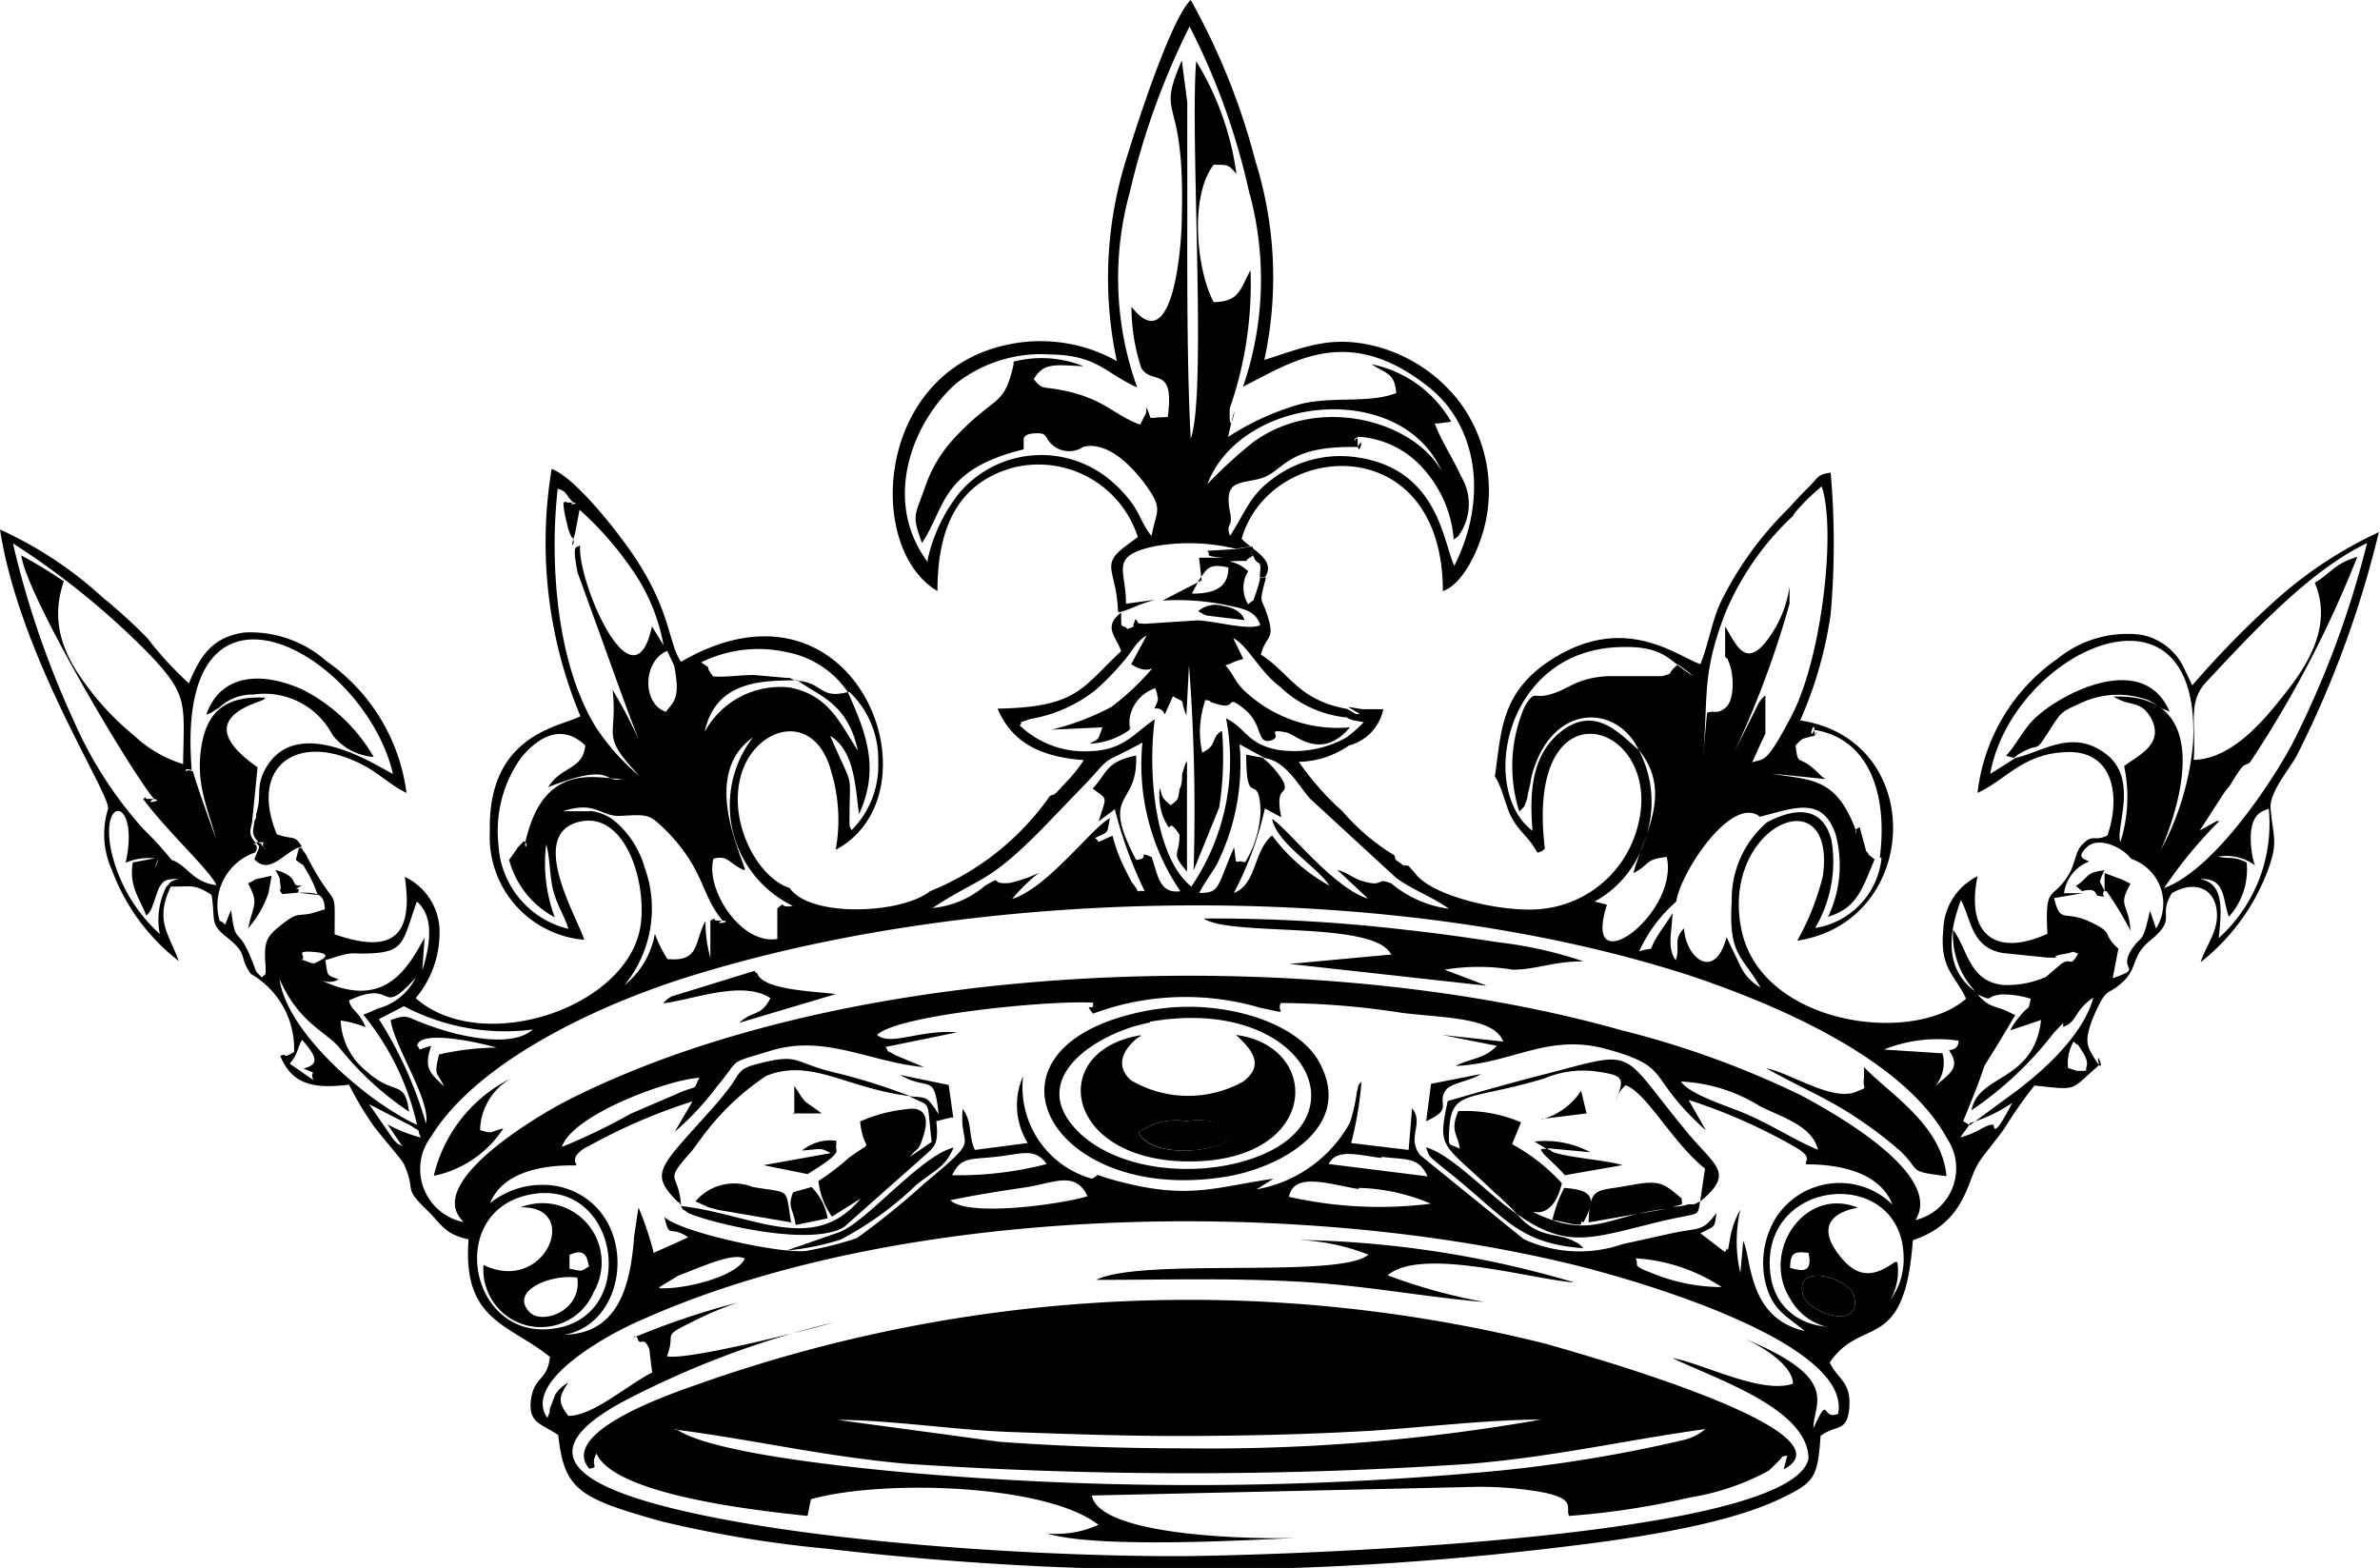 <svg xmlns="http://www.w3.org/2000/svg" viewBox="0 0 82.79 54.54"><defs><style>.cls-1{fill-rule:evenodd;}</style></defs><g id="Слой_2" data-name="Слой 2"><g id="Слой_1-2" data-name="Слой 1"><g id="_2979609236288" data-name=" 2979609236288"><path class="cls-1" d="M22.06,46.48s.09,0,.11.06c.11.35.21-.14.42.4,0,0,.07.65.1.8-.86.43-2.07,1.52-2.92,1.51-.35-.46-.36-.64,0-1.16a1.31,1.31,0,0,0-.45.41l-.2.52a.42.42,0,0,1,0,.1l-.08.2c-.91-1.3,2.28-3,3.35-3.44,9-4,22.68-4.25,32.33-1.89,2.66.65,9.7,2.79,9.22,5.19-.6.24-.28-.74-.86.5,0-.88,1-1.72-2.43-3.13.55.23,1.71.91,1.72,1.58-1.09.38-3.12-.7-4.19-.89,1.47.72,4.72,1.75,4.73,3.5-.62,2.86-19.14,3.39-22,3.39-5.09,0-12.76-.5-17.47-1.65-3.34-.82-5.22-2-1.43-3.9A31.73,31.73,0,0,1,29,46c-.65.2-5.06,1.33-5.8,1.18.34-.87-.26-.64.92-1.22a11.8,11.8,0,0,1,1.54-.65,26.62,26.62,0,0,0-3.6,1.21Zm39.53-2.12c-.44-3.28,4.18-3.83,4.6-1C66.64,46.53,62,47.19,61.59,44.36ZM18.27,41.59c3.13-.8,4,3.9,1.27,4.57C16.45,46.91,15.42,42.32,18.27,41.59Zm38.62,2.18a6.11,6.11,0,0,1,3,1,6.4,6.4,0,0,1-2.46-.5C56.7,44,57.05,44,56.89,43.77Zm-33.95,1,.66-.4c.74-.27,1.88-.82,2.31-.59C25.61,44.42,23.77,44.86,22.94,44.81Zm24.32-3.45a6.77,6.77,0,0,1,2.51.55,14.23,14.23,0,0,1-4.93-.24C45,40.73,46.33,41.22,47.26,41.36Zm-14.2.43c.84-.18,1.75-.32,2.62-.45,1-.15,1.72-.59,2.15.31-.85.27-4.14.74-4.77.14Zm15-1.51c.9.11,1.28,0,1.6.68l-3.44-.43C46.48,39.94,47.24,40.18,48.06,40.28Zm-14.94.64c.31-.64.6-.54,1.52-.64s1.35-.33,1.77.25a12.27,12.27,0,0,1-3.29.39Zm35.39-1.81A5.32,5.32,0,0,0,70,38.36c-.73,1.4-.6.76-.67.76-.29,0-.54.3-1.14.44l.28-.38S68.48,39.14,68.51,39.11ZM14,39.88c-.33-.21-.07,0-.31-.24l-.85-1.23,1.46.75c.42.29.15,0,.34.41a5.2,5.2,0,0,1-1.16-.46Zm5.55,0c.4-1.13,3.75-2.34,4.78-2.39-.24.45,0,.25-.6.48l-1.79.77A20.69,20.69,0,0,1,19.53,39.9ZM63.26,40c-.72-.28-1.58-.84-2.45-1.22-.67-.3-2-.68-2.34-1.16a5.71,5.71,0,0,1,2.77.87c.72.36,1.81.67,2,1.51Zm9.26-2.75c-.15,0,0,0-.27,0l-.31-.1a1.5,1.5,0,0,1,.19-.92c.19.19.1,0,.28.31.29.41.16.59.16.59s0,.07,0,.1ZM10.08,37c.34-.43.22-.47.43-.83.6.68.53.86.05,1,.58.25.18,0,.34.4Zm55.45-.49a5,5,0,0,1,2.6-.31c0,.31-.24.3-.33.34.43.61,0,.81-.48,1.24a1.26,1.26,0,0,0,.25-1.14l-2-.13ZM15.45,37.8c-.44-.46-.74-.58-.45-1.42-.64.17-.28.18-.49,0,.08-.6,2.31-.08,2.76.06a9.35,9.35,0,0,0-2,.24C15.09,37.46,15.19,37.24,15.45,37.8ZM14.05,35a7.52,7.52,0,0,0,4.49.81c-.65.56-1.94.32-2.71.14a10.67,10.67,0,0,1-1.17-.38c-.6-.24-.51-.27-1.07-.09.11.9,1.4,2.8,1.23,3.6a14,14,0,0,0-1.64-3.63l.87-.45Zm30.52-.11a27.82,27.82,0,0,1,4.19.34c1.44.18,3.22.15,3.53,1L50.17,36l1.9.38c-.46.47-.87.41-1.44.7,2-.09,3.22-1.16,5.29-.58,2.31.65,1.29.91,3.42,2.82l-.6-1.06a19.46,19.46,0,0,1,3.62,1.59c.77.43.39.51.47.65,1.43,0,2.61.4,3,1.4a2.63,2.63,0,0,0-4.06.47,3,3,0,0,0-.32,2.39c.26.87.77,1.06,1.33,1.54-2-.46-1.84-2.53-2.14-3.13l-.1,1.11a4.79,4.79,0,0,1,0-2.2c-.46.76-.37,1.64-.48,1.33,0,0,0,.08-.06.14l-.85-.65c.53-.28.48-.16.56-.71-.5.68-.6.5-1.56.71l-1.72.38A4.59,4.59,0,0,1,53,43.1l-3.6-2.92c-.48-.62.15-1.1-.28-1.63L49,40l-2-.24a11.92,11.92,0,0,0,.36-2.14c-.16.22-.06,0-.16.36a6.28,6.28,0,0,1-.24,1.07,4.62,4.62,0,0,1-3.25,2.32L44.3,41c-2,.29-2.93.73-5.32.11-1.16-.3-.6-.29-1-.11a3.31,3.31,0,0,1-2.39-3.57,2.5,2.5,0,0,0,.16,2.33L33.91,40c-.24-.54-.07-.93-.42-1.43-.15,1.49.76.85-1.34,2.6a26.5,26.5,0,0,1-2.35,1.9,12.24,12.24,0,0,1-1.69.43c-.74.17-4.46-.63-5-1.17.2.82.15.25.83.71l-1.2.54A10.82,10.82,0,0,0,22.21,42l-.15,1c-.13,1.79-.58,3.38-2.43,3.43C22,46,22.23,42,19.52,41.29a2.9,2.9,0,0,0-2.47.56c.4-1,1.64-1.34,3-1.31,0-.09-.11-.14,0-.35a1.11,1.11,0,0,1,.44-.33,19.65,19.65,0,0,1,3.6-1.55l-.62,1.06a9.92,9.92,0,0,0,1.48-1.59c.85-1,.28-.75,1.89-1.24,1.87-.56,3.4.4,5.3.58l-1-.42c-.46-.27-.13,0-.34-.28l2.49-.51C32,35.8,31,36.4,30.51,36c.71-.71,6.15-1.22,7.51-1.12.06.37-.35-.08,0,.38a9.2,9.2,0,0,1,5.8-.21c1.18.25.52.16.75-.18Zm23.94,4.24L68.29,39c1.31-3.16.06-.71,1.81-3.69l-.31-.15c-.51-.21-.59-.12-1-.57.62.28.21.06.85,0a3.32,3.32,0,0,1,1,.15c-.11.5,0,.14-.38.61a2.11,2.11,0,0,0-.33.49L71,35.48c-.25,2.18-2.18,1.86-2.42,3.14a12.29,12.29,0,0,0,2.86-2.69c.6-.64.18-.15.38-.23.43-.17.35-.57,1-1-.38,1.4-1.94,2.74-3.09,3.55l-1.22.9Zm-54,0C12.89,38.39,10,36,9.72,34.05c.67,1.51,1.53,1.78,2.07,2.37a10.61,10.61,0,0,0,2.44,2.25c-.16-1.16-.49-.52-1.46-1.39a2.39,2.39,0,0,1-.92-1.78,3.69,3.69,0,0,1,.87.23c-.25-.58-.51-.58-.58-.93,1.67-.78,1,.66,2.32-.79a2.06,2.06,0,0,1-1.31,1.07l-.41.18s-.06,0-.09.05A9.22,9.22,0,0,1,14.5,39.1Zm1.61,3.38A1.88,1.88,0,0,1,15,39.53c1.64-2.67,6-4.66,9.13-5.61,10.25-3.16,24.35-3.31,34.61,0,3,1,7.49,2.89,9,5.7a1.85,1.85,0,0,1-1.11,2.82c1-1.58-2.8-3.71-4-4.35a32.13,32.13,0,0,0-6.25-2.26c-10.63-3-26.61-2.59-36.55,2.4-1.1.55-5,2.86-3.77,4.2Zm-5.64-9.11c.23-.14-.28-.34.4-.29s.36.21.38.23C10.81,33.58,11,33.54,10.47,33.37Zm.83,0,.56-.17a1.63,1.63,0,0,1,.63-.06c1.61,0,1.46-.29,2-1.81.64.54.44,1.61.19,2.39l.08-1.13c-.57,1-1.35,2.56-3.61,1.47a.69.69,0,0,0,.58,0c0-.05.08,0,.11,0-.51-.19-.44-.1-.53-.67Zm57.36,1.06c-1-.77-.91-1.94-.46-3.15l.06.11c.31.68.36,1.55,1.4,1.73l1.55.16c.77,0-.19,0,.66-.14.32-.06.12-.1.41,0-.31.53-.19.11-.58.35l-.54.46a3.31,3.31,0,0,1-1.51.28c-1.17-.14-1.2-1.22-1.72-1.92a2.87,2.87,0,0,0,.73,2.1Zm5.45-4.59A1.64,1.64,0,0,1,75,32.3l-.21-.62c-.26,1.15-.27.84-.58,1.26-.63.88.44.68-.72,1.09L73.69,33c-.62-.56-.1-.52-1-.94s-1,.11-1.24-.82l1-.17-.65,0a1.36,1.36,0,0,1,.87-1.1c-.12-.09-.49-.11-.08-.5s1.24,0,1.54.4Zm4.32.25a3.3,3.3,0,0,1-.14-1.17c.08-.66.37-.72.62-.82a5.35,5.35,0,0,1-1.74,4.5c.08-.83.24-1.91-.65-2.05.89-.06.78.69,1,1.31A2.43,2.43,0,0,0,78.15,30c-.48-.23-.51-.11-1-.2a1.68,1.68,0,0,1,1.25.27ZM20.54,28.22c-.2,0-.42,0-.6,0h-.1l-.26,0c1.16-.38,1.29.19,2,.16,1-.05,1-.08,1.67.59,1.27,1.34,1.12,2.12,1.88,3.05-.46.19.63,0-.19,0-.21,0,.07-.15-.23,0l0,1.3a4.77,4.77,0,0,1-.17-1.28c-.4.72-.18,1.43-1.32,1.32a4.24,4.24,0,0,1-.44-.88,2.93,2.93,0,0,1-1.06,1.79,4.19,4.19,0,0,0,.71-4.08,3.33,3.33,0,0,0-1-1.59,1.6,1.6,0,0,0-.9-.39ZM44,26.37c.73.11,1.15.93,1.57,1.41l3,2.76c.58.42,1.3.68,1.83,1.07a3.89,3.89,0,0,1-2-.88c-.57-.23-.22.15-1-.08-.36-.11-.5-.29-.88-.39l1.07,1c-1.22-.37-2.8-2.45-3.34-2.77.19.87,1.53,1.62,2,2.32a6.22,6.22,0,0,1-2-1.75c-.66.55-.53,1.71-1.33,2A11.66,11.66,0,0,0,44,28.12l.57.31c-.24-1.18.27-.71.08-1.23a2.86,2.86,0,0,0-.72-.83ZM57,26.08c1.23,1.49.15,3-.18,4.29.58-.29.37-.48,1.16-.56.44,2-3,4.49-2.08,1.66l-.43-.11a3.68,3.68,0,0,0,1.74-2.12A3.87,3.87,0,0,0,57,26.08ZM44,26.37l-.65-.12c0,2,.44.49.5,1.95A3.68,3.68,0,0,1,43.31,30c-.38-.15-.28.26-.38-.53-.61,1.4-.48,1.59-1.21,1.59.16-.34.42-.66.61-1a7.81,7.81,0,0,0,.79-4.17Zm-26,3.13-.29.41a3.19,3.19,0,0,0,1.59,2,5.34,5.34,0,0,1-.3-2.54c.14.46.11,1.13.26,1.66s.38.83.51,1.28a3.18,3.18,0,0,1-2.43-2.93,4.38,4.38,0,0,1,.77-3c.48-.6,1.35-1.31,2.25-.45-.09.86-.82.7-1.29,1.45,2.31-.9,1.87-.12,2.58-.28-.75,0-2.48-.59-3.22,1.64-.37,1.11.05.6-.21.52l-.22.23Zm14.43,2.09c1.7-1.12,1.89-.8,3.84-2.78l1.6-1.66c.86-.95.4-.52,1.87-1.32A7.82,7.82,0,0,0,41.06,31c-.74.1-.78-.57-1-1.19-.56-.23,0,.06-.54.1-1.29-2.45.08-1.79,0-3.63-1.07.22-1,.61-1.51,1.15.55.42.48.22.21,1.14l.09-.07.47-.35A14.87,14.87,0,0,0,39.82,31c-.5-.07,0,.24-.45-.31,0,0-.2-.38-.24-.47a5.67,5.67,0,0,1-.43-1.15c-.7.3-.38.23-.61.08.52-.25.4-.12.52-.69-.6.3-2.16,2.42-3.4,2.81a6.2,6.2,0,0,1,.93-.91,4.73,4.73,0,0,1-1,.35c-.79.08-.18-.31-.89.11A3.26,3.26,0,0,1,32.37,31.59Zm-6.51-1.33c-.21-.72-1.5-3.36.27-4.61a3.88,3.88,0,0,0,1.39,5.86c-.53.1-.2-.21-.54.09l0,1.06c-1.26.22-2.52-1.74-2.22-2.79C25.32,29.74,25.32,30,25.86,30.26Zm39.53-.41a2.75,2.75,0,0,1-2.31,2.43,4.53,4.53,0,0,0,.57-3.05c-.3-1.18-1.23-1.16-2.24-.63a3.53,3.53,0,0,0-1.23,2.75c-.12,1.91.37,1.88,1,3a1.68,1.68,0,0,1-.7-.75l-.48-1c-.42,1.57-1.43.7-1.48-.31-.41.44-.11.63-.29,1.11-.31-.43-.13-1-.11-1.64-.12.22-.34.5-.48.73-.47.73,0,.4-.68.6a5.1,5.1,0,0,1,1.29-1.73c.14-1,1.93-3.73,2.91-2.95,1.22-.31,2.17-.72,2.63.6a4.14,4.14,0,0,1-.26,2.88c1-.31,1.17-.92,1.62-2L65,29.73a.15.15,0,0,0-.08-.11l-.23-.85,0,0-.08.05c-.21.06.16.47-.23-.36-.67-1.46-1.58-1.33-2.74-1.55l1.86.19L63.36,27c-.84-.88-.79-.23-.9-1.07.27-.27.16-.21.66-.34.19-.35,0,.14,0-.13,0-.55-.25.4,0-.07,1.93.31,2.55,2.29,2.27,4.43Zm-35.9-5.78a3.24,3.24,0,0,1,1,2.44,3.18,3.18,0,0,1-.93,2.37l-.07-.16c0-.28,0,.12,0-.2,0-1.81.18-.95-.67-2.92.86.51.88,1.85,1,2.72C30.62,26.73,30.12,25.47,29.49,24.07Zm-6.34.7c-.86-.21-.89-1.76,0-2.13l.24.51C23.67,24.27,23.46,24.39,23.15,24.77Zm46.91,1.59-.89.56c.77-4.28,7.33-7.3,7.06-1.12a9.55,9.55,0,0,1-1.12,3.76c.86-2,1.66-5.45-1.65-5.33.61.38.92.1,1.3.74.5.92-.46,1.31-.93,1.68a5.19,5.19,0,0,1-.13,2.64c-.19-.48.66-2.19-.51-3.07s-2.18-.07-3.13.14Zm-42.38-2.7c.68.53,1.74.75,2.1,2.45-.62-.95-1-1.94-2.39-2.2a3,3,0,0,0-2.94,1.55C24.91,23.63,26.58,23.69,27.68,23.66ZM57,26.08c-.63-.51-1.54-1.66-2.81-.54-.87.78-1,1.93-.88,3.36-1.87-1.4-1-6.25,3-6.39,1.7-.07,1.77.56,2.6,1l-.54-.4c-.47.4-.07.27-.55.41l-1.92,0c-1.16.08-1.31.48-2.08.66-.48.11-.43-.18-.78.39a5.21,5.21,0,0,0-.19,3.66c.22-.23.14-.09.28-.47,0-.1.07-.35.1-.48a2.86,2.86,0,0,1,.21-.77C54.24,24.47,56.27,24.56,57,26.08Zm-27.53-2c-1,.24-.8-.35-1.81-.41l-.19-.09-.11,0-1.13-.1c-.52,0-.9.08-1.42.05-.41-.53.1-.13-.42-.49a4.5,4.5,0,0,1,3-.35A3.3,3.3,0,0,1,29.49,24.07Zm32.9-6.16a6.69,6.69,0,0,1,1-1c.51,1.53,0,5.9-1,7.88-.14.29-.38.71-.5.92-.49.82-.57.67-.92.8.2-.44.3-.67.46-1V24.19a1,1,0,0,0-.24.28l-.83,1.66A32.51,32.51,0,0,0,62.25,21l0-.6a4,4,0,0,1-.78,1.87c-.76,1-1.08.14-1.46-.48v1.05c.13.18,0-.13.15.25s.19,1.27-.14,1.53-.38.06-.64.18l-.15,1.65c.21-2.25-.06-2.9.77-5.09a9.78,9.78,0,0,1,2.42-3.46ZM41.73,20.14c.26-.34.3-.56,1-.4,0,.7-.48.91-1.27.91ZM77.2,28.56l-.09,0-.59.33.86-1.33.06-.08.13-.16c.09-.13.07-.12.16-.26.36-.56.3-.39.53-.53A38.27,38.27,0,0,0,82,19.37c-.8.24-.88.54-1.48.9.64,1.51-.27,2.9-1.07,3.9-.61.77-1.77,2.24-3.14,2.26.09-1.23-.22-2,.43-2.7,1.52-1.62,3.55-3.86,5.6-4.84a32.92,32.92,0,0,1-2.61,7c-.83,1.54-2.79,4.4-4.45,5A15.7,15.7,0,0,1,77.2,28.56ZM20,18.57l.16-.84a11.57,11.57,0,0,1,1.77,2,6.63,6.63,0,0,1,1.15,2.71l-.4-.65c-.65,3-2.61-1.58-2.5-2.83-.14.14-.29-.11-.09.95L21,22.42c.43,1.2.82,2.29,1.23,3.34A15.07,15.07,0,0,0,21.31,24c.19,1.7-.47,1.51.94,3a7.75,7.75,0,0,1-1.55-1.75C19.34,23,19.12,19.51,19.4,17c.36.1.27.25.55.48-.34.13.46,0-.17,0-.18,0,0-.07-.18,0,0,.26.09.6.15.85a1.85,1.85,0,0,0,.12.33C20.1,18.85,19.76,19.27,20,18.57ZM10.4,29.49l-.11.42c.39.31.14,0,.44.49a4.28,4.28,0,0,1,.32.73l-.69-.08c.65,0,.92,0,.94.58l-.5.15c-.49.09-.45-.05-1,.38s-.63.59-.56,1.48c0,.36,0,.2-.13.36-.23-.24-.17-.12-.31-.5-.54-1.41-.6-.5-.76-1.85-.32.74-.11.47-.4.38a1.94,1.94,0,0,1,1.24-2.38c.24-.4-.44-.31.23-.31-.16.09.33.44-.19,0-.32-.31-.19-.51-.15-.75l.19-1.9c-2.52-1.76.19-2.26.23-2.37s.07,0,.1-.05C7.89,24.19,7.2,24.7,7,26s.25,2.15.51,3.18c-.25-.75-.53-1.45-.8-2.35-.37-.13-.16.21-.3-.24a4.3,4.3,0,0,1-1.74-1A9.55,9.55,0,0,1,3.3,24.22c-.89-1.11-1.65-2.33-1.08-4a16.52,16.52,0,0,0-1.48-.9c.19,1.42,3.88,7.63,4.62,8.47-.48.24.59,0-.19,0-.21,0,0-.12-.19,0,.83,1.13,2.32,2.48,2.55,3-.83-.1-1-.67-1.53-.87-1,.6-.39,0-.54-.08L4.62,30c-.14.82.22,1.21.47,1.85a.79.79,0,0,0,.21-.32l.22-.63c.19-.31.24-.31.68-.33-.34.12-.22.08-.4.27H6c.67,0,.78-.09,1.36.29.14.86-.08,1,.53,1.47.79.63.38.64.84,1.28a3,3,0,0,1,1.5,2.71c-.5.3-.16,0-.48.14.41,1,1.16,1.15,2.39,1A11.81,11.81,0,0,0,13,39.17c.23.31,1,1.19,1.06,1.34.44,1-.08.74.81,1.6.5.49.61.83,1.43,1-.22,2.85,1.4,2.93,2.83,4.09-.09.85-.55.66-.66,1.49s.4.84.95,1.23c.2,1.92.75,2.2,3.59,3a40.81,40.81,0,0,0,5.75.95,107.26,107.26,0,0,0,25.07,0c2.33-.27,6.08-.74,8.17-1.77,1.11-.54,1.23-.7,1.33-2.15.54-.42.93-.1,1-1s-.44-1-.68-1.56c1.13-1.65,2.6-.26,2.89-4.25,1.77-.58,1.89-2,2.23-2.59.16-.32.77-1,1-1.37a15.35,15.35,0,0,1,1-1.42c1.55.16,1.19.2,2.25-.71-.17-.78.36.65-.22-.33-.22-.37-.28-.56,0-1.3.53-1.22.45-.69,1.09-1.31.46-.45.27-.88.89-1.38,1-.82.25-.8.77-1.66.65-.39,1.38-.28,1.54.48s-.36,1.33-.54,1.92a7.35,7.35,0,0,0,2.29-3.07c.45-1.15.22-1.25.14-2.33,0-.53.58-1.22.89-1.74a35.6,35.6,0,0,0,2.88-7.82,14.54,14.54,0,0,0-3.55,2.33,32.28,32.28,0,0,0-2.94,3L76,23.3a2.07,2.07,0,0,0-1.52-1.22,3.84,3.84,0,0,0-2.89.82,6.59,6.59,0,0,0-2.8,4.68c1-.45,1.58-1.39,3.15-1.42s1.84,1.53,1.37,2.9c-.49.24-.48-.09-.89.33-.22.22-.23.63-.44,1-.59,1-.85.29-.76,2.09-1.72.79-2.86.12-2.43-2a2.13,2.13,0,0,0-1.19,1.86c-.14,1.37.43,1.59.79,2.4-1.85,1.63-7.12.92-7.81-2.39-.76-3.63,3.31-5.4,2.83-1.88a9,9,0,0,1-.89,2.25c4.32-.66,4.53-7,.1-7.66a14,14,0,0,0,1.06-3.69,28,28,0,0,0,0-4.93c-.47.07-.41.15-.76.5s-.42.43-.69.73A11.94,11.94,0,0,0,59.83,21c-.29.66-.41,1.44-.68,2.1-.76-.24-2.48-1.7-4.91-.32-2.06,1.17-2,2.62-2.24,4.23.25.35.38,1.06.58,1.42.3.55.55.61.9,1.23.25-.07.18-.09.26-.14-.76-6.23,4.61-4.25,3.08-.32a3.84,3.84,0,0,1-3.22,2.42c-1.26.13-3.69-.41-4.33-1.19L49,30.12c-.38-.08,0,.11-.28-.09s-.13-.08-.22-.28a7.47,7.47,0,0,1-1.8-1.53,9.62,9.62,0,0,1-1.52-1.72,3.14,3.14,0,0,0,1.73-.56l0-.33a3.73,3.73,0,0,1-2.48.47c-1.06-.21-1.09-.76-1.78-1.09a7.78,7.78,0,0,1-1.21,5.85c-1.24-1-1.53-3.89-1.27-5.82-.72.48-1.08,1.08-2.27,1.11a3.25,3.25,0,0,1-2.43-.9c.2-.19-.26,0,.37-.22a5,5,0,0,0,2.26-1A8.87,8.87,0,0,0,39,23.1c.42-.46.46-.73.89-1l-.54,1c.47.33.74.14.74.14a8.92,8.92,0,0,1-1.43,1.35,9,9,0,0,1-2.07.79l1.76-.08c-.17.44-.07.37-.45.57a2.59,2.59,0,0,0,1.39-.48c.12-.39,0,.2,0-.2l0-.16a1.31,1.31,0,0,1,.9-1.09l.06.19c0,.18.11.11-.1.52,0,0-.26.05,0,0s.34.14.37.2l.28-.63c.54.3.19,0,.47.67l.09-1.75a66.6,66.6,0,0,1,.16,7.14l.89-2.19a11.24,11.24,0,0,0,.1-2.67c-.41.23-.14.5-.69.76a3.37,3.37,0,0,1,.11-1.83c.38.06-.09,0,.41.14.73.23.24-.39.94.17s.4,1.31,1,1.07c.3-.14-.27-.4.48-.25.31.07,1.2,1,2.2-.18A4.72,4.72,0,0,1,43.26,24c-.34-.34-.34-.54-.63-.85.18-.08-.34.12.18-.07a2.1,2.1,0,0,1,.44-.16l-.35-.72c.49.23.94,1.19,1.62,1.68a3.9,3.9,0,0,0,2.26,1.07l.49-.05-.41-.24c-1.72-.31-2-1.26-3-1.89.18-.68.48-.49.26-1.26s-.36-.42-.08-1.42h-.21c0,.13-.11.44-.14.54-.15.39,0,.15-.27.39a1.08,1.08,0,0,1,0-1.15,1.3,1.3,0,0,0-.66-.34c1-.07.29.1.83-.2-.25-.28.44-.4-.6-.23l-1,.06c.19.15-.22.18.6.24h-.88l.09.79c-.35.18-1,.51-1.36.7a8.53,8.53,0,0,1,2.08.13c.7.15,1.14.19,1.32.72-.37.21-1.61-.15-2.2-.16l-1.84.12c-.36-.06-.09.08-.3-.17l-.07.19c-.08.11.21,0-.21.16C39,21.65,39,22,39,21.31h0c-.65.5-.17.83,0,1.34-1.37,1.27-1.5,1.95-4.3,2,.48,1.11,1.38,1.67,3,1.79a4.74,4.74,0,0,1-.55.7l-.4.43c-.24.18,0,0-.23.12A9.34,9.34,0,0,1,32.35,31c-1,.8-4.18.92-4.88-.11-1.13-.36-2.19-2.35-1.67-4s2.57-2.2,3.13,0a5.8,5.8,0,0,1,.14,2.67c3.75-2,.71-10.08-5.38-6.54-.46-.66-.32-1.79-1.76-3.86-.53-.76-1.92-2.54-2.74-2.85a15.66,15.66,0,0,0,1,8.6c-.63.37-3.23.58-3.15,4a3.59,3.59,0,0,0,3.28,3.78c-.19-.7-2-3.64-.19-4.1,1.58-.4,2.36,2,2.16,3.56-.39,2.91-5.53,4.6-7.83,2.57a3.53,3.53,0,0,0,.83-2.28,2.11,2.11,0,0,0-1.21-1.94c.35,2.28-.64,2.62-2.44,2,0-1.89.11-.62-1-2.78l-.16-.23Z"/><path class="cls-1" d="M23.5,49.73c2.63.33,5.18.94,8.08,1.19a146.3,146.3,0,0,0,19.53,0c3-.25,5.45-.83,8.21-1.21a1.81,1.81,0,0,1-.8.39,49.58,49.58,0,0,1-7.18,1.13,113.57,113.57,0,0,1-19.69,0c-1.67-.15-7-.66-8.15-1.54Zm30.1-.35a66.26,66.26,0,0,1-12.32,1c-2.19,0-4.35-.07-6.53-.23l-5.62-.76c1.82,0,4.05.35,6,.42s4.18.15,6.28.14,4.19-.06,6.24-.18c1.89-.12,4.12-.39,5.94-.39ZM20.5,51.09c.39-.08,0-.09.25-.53.63,1.46,5.72,2,7.34,2.17l.12-.58c2.48-.7,8.19-.53,10,.89a3.53,3.53,0,0,1-1.79.3c1.69.52,6.71.25,8.76.15-1.26.06-6.92,0-7.2-1.47l13.34-.3a12.45,12.45,0,0,1,2.12.15c1.46.24,1,.57,1.14.86a27.14,27.14,0,0,0,4.2-.64,8.54,8.54,0,0,0,2.74-.93,4,4,0,0,0,.29-.28c.36-.33,0-.16.36-.25l-.12.48c2.55-1.33-7-4-8.29-4.37A51.15,51.15,0,0,0,24.14,48.2c-1.15.4-4.68,1.68-3.64,2.89Z"/><path class="cls-1" d="M42,16.84c1.19-3.11,6.74-3.64,8.15-.45-1-1.77-4.3-2.67-6.57-1A16,16,0,0,0,42,16.84Zm-2.44-3.36a11.2,11.2,0,0,1-.26-6.79A26.07,26.07,0,0,1,41.38.92a23.86,23.86,0,0,1,2.06,5.71,11.47,11.47,0,0,1-.2,6.82c1.71-.86,3.64-2.22,6.44,0,1.71,1.34,2.1,3.87.91,6.23-.39-.79-.54-3.35-3.37-3.77a3.9,3.9,0,0,0-2.93.73c-.81.59-.93,1.1-1.5,2-.17-.45.11-.26,0-.81-.21-1.07.24-1,.91-1.15,1-.18.85-1.19,3.53-1.13.27-.52,0,.53,0-.18,0-.41-.26.21,0-.18a3.29,3.29,0,0,1,2.34,1.18,4.17,4.17,0,0,1,1,2.4c.23-.19.08,0,.26-.28a1.86,1.86,0,0,0,0-1.91c-.33-.72-.68-1.21-.92-1.85l.11,0,.46-.06a4.13,4.13,0,0,0-2.77-2c.5.33.8.29.86,1-.91.37-2.22.11-3.31.38a9.08,9.08,0,0,0-2.54,1.15c.48-2.18,0,.58.06-1A13.14,13.14,0,0,0,43.5,9.4c-.37.66-.37,1.09-1.28,1.11-.6-1.11-.85-3.69,0-4.78.52,0,.51,0,.79.32a10,10,0,0,0-1.4-3.92c-.22,2.59.38,11.6-.19,13.13-.16-3-.11-6.83-.12-10,0-.57,0-1.13,0-1.7L41.11,2.1c-.93,2.17.12,1,0,5.42,0,1.12-.32,5-1.75,3.15a6.79,6.79,0,0,0,.34,2.13c.38.62,1.17-.12.92,1.71-.85,0-.47.18-.75-.35a.62.62,0,0,1,0,.1.38.38,0,0,1,0,.1l-.21.41c-.67-.24-1.11-.67-1.79-.93a5,5,0,0,0-1-.28c-.62-.12-.61,0-.91-.37.34-.6.79-.49,1.73-.45a3.89,3.89,0,0,0-2.43-.16.37.37,0,0,0,0,.09c-.35,1.55-.61,1-2.12,2.63A4.78,4.78,0,0,0,32.16,17c-.36,1-.43.92-.09,1.89.83-1.24.64-2.55,3.54-3.26V15.4c0-.12-.05-.28.31-.32.61-.06.35.16.77.46a.89.89,0,0,0,1,0c.91-.21,1.82.81,2.29,1.51s.22.78.08,1.59c-.26-.27-.42-.78-.68-1.13a4.47,4.47,0,0,0-.91-.93,3.74,3.74,0,0,0-5.11.58,5.72,5.72,0,0,0-1.09,2.3s0,.06,0,.09c-1.62-2.17-.49-4.92,1-6.22a4.79,4.79,0,0,1,3.26-1C38.19,12.35,38.46,13,39.57,13.48Zm-.64,7.82h0c.36-.08.71-.3,1.28-.44L39.17,21c0-1.21-.6-1.65,1-2a6.9,6.9,0,0,1,2.82.09c1-.17.35,0,.6.23.17.47.31,0,.23.76H44c.41-.6-.45-.95-.81-1.34,1-3.45,7-3.85,7,1.82.77-.25,1.48-1.8,1.58-3a5.19,5.19,0,0,0-1-3.58,5.39,5.39,0,0,0-2.79-1.9c-1.65-.46-2.59,0-4,.44a13.52,13.52,0,0,0-.31-6.92A23.53,23.53,0,0,0,41.42,0c-.73.7-2,4.74-2.25,5.56a13.8,13.8,0,0,0-.32,7A5.43,5.43,0,0,0,35,12c-4.57,1-4.89,7.09-2.39,8.56,0-2.28.76-3.79,2.66-4.3a3.63,3.63,0,0,1,4.31,2.42l-.51.38c-.78.63-.23.79-.18,2.21Z"/><path class="cls-1" d="M59.14,41.79l-.2.1-.1,0-.1,0a1.57,1.57,0,0,1-.54.08c.43-.09.29-.06.3-.28-.65-.55-.76-.66-1.86-.45s-1.34,0-1.38,1.28l2.7-.47c-2.08.23-2.58,1.11-4.63.11,0,0,.06,0,.07,0s.66.17.93-1A6.55,6.55,0,0,0,52.6,39.8l.31-.76a4.91,4.91,0,0,0-2.18-.39c-.31.7,0,.83.05,1.31-.38-.21-.4,0-.37-.65.08-1.44.67-1,3.32-1.8a3.46,3.46,0,0,1,1.72-.25c1,.14,1.09.19.77,1a1,1,0,0,1,.33-.51c.73.26,1.63,2,2.76,2.9Zm-6.37.44c1.76,1.24,2.58.84,4.94.27,1.49-.36,1.32-.13,1.43-.71l.15-.12c1-.9.35-1.14-.58-2.26-2.49-3-1.64-2.9-5.14-2-1.06.27-2.21.6-3.21.89C50,40,50.15,39.72,52,41.49A9.94,9.94,0,0,1,52.77,42.23Z"/><path class="cls-1" d="M6,30.82H5.8a2.53,2.53,0,0,0-.24,1.67,5.55,5.55,0,0,1-1.69-2.89c-.41-2,1-1.83.5.41a2,2,0,0,1,1.09-.14c.15.13-.48.68.54.08a11.84,11.84,0,0,0-1-1.1,14,14,0,0,1-2.44-3.79A32.15,32.15,0,0,1,.45,18.9a27.35,27.35,0,0,1,4.67,3.78c1.45,1.5,1.28,1.75,1.25,3.87.14.45-.07.11.3.24-.64-7.76,6-4.13,7,.13-.34-.13-3.32-2.21-4.44-.17-.35.63-.11.95-.32,1.56,0,0,0,.09,0,.12a.67.67,0,0,1-.06.12c0,.24-.17.44.15.75.52.48,0,.13.19,0-.67,0,0-.09-.23.31l-.11.28c.56.6,1.1-.35,1.65-.44-.26-.43-.27-.22-.87-.43-1-2.42.78-3.62,3.07-2.37.5.27.94.7,1.44.93A6.6,6.6,0,0,0,11.36,23,4,4,0,0,0,8.52,22c-1.16.15-1.57.86-1.95,1.77a12,12,0,0,1-1.44-1.57,18.86,18.86,0,0,0-1.56-1.42A13.55,13.55,0,0,0,0,18.42c.69,4.44,3.83,9.17,3.76,9.71a3,3,0,0,0,.14,2.15,7.13,7.13,0,0,0,2.32,3.15c-.37-1-.84-1.42-.27-2.61Z"/><path class="cls-1" d="M39.61,39.4A2.18,2.18,0,0,1,41.28,39,2.21,2.21,0,0,1,43,39.4C42.55,40.15,40,40.31,39.61,39.4ZM43,36c.4.39,1.1,1,.23,1.63a3.93,3.93,0,0,1-3.9-.06c-.8-.75.27-1.48.27-1.49s.06,0,.09-.07c-3.31.52-2.68,4.44,1.77,4.39S46,36.4,43,36Z"/><path class="cls-1" d="M40,35.54c5.68-1,7.88,4,2.64,5-2,.37-4.2-.1-5.28-1.33-1.62-1.84,1-3.35,2.64-3.64Zm.16-.43c-6.7,1.1-3.81,6.85,2.49,5.82,1.85-.3,4.45-1.69,3.27-3.93C45.18,35.54,42.49,34.74,40.19,35.11Z"/><path class="cls-1" d="M31.63,38.13c.8.43.59,0,.78,1.59l-.76.52c.3-.37.28-.16.45-.66.42-1.22-.53-1-.54-1a5.32,5.32,0,0,0-1.64.43c.12,1.2.58.54-.4,1.27a8.14,8.14,0,0,1-1.05.8,2.62,2.62,0,0,0,.47,1.24l1-.63c-1.65,2-3.8.53-6.26.26.18.26-.07,0,.23.22s4.14,1.27,5.44.52l2.71-2.4c.45-.41.6-.45.51-1.29l.52-.13a.11.11,0,0,0,.07,0L33,37.74l-1.69-.35c1,.59,1.19-.12,1.34,1.37l-.13-.21c-.32-.41-.26-.36-.9-.42Z"/><path class="cls-1" d="M48.42,33.2l-3.56.33,6.86.76-1.47-.56a7.25,7.25,0,0,1,2.37,0c.84,0,1.37-.29,2.46-.29a14.27,14.27,0,0,0-2.94-.66c-1.1-.17-2.16-.32-3.27-.44a57.65,57.65,0,0,0-7-.39c.93.64,5.87.06,6.51,1.23Z"/><path class="cls-1" d="M47.59,43.65c-1,.84-7.88.08-9.46.87,2.35,0,4.6-.07,7,.06s4.49.55,6.51.71a19.26,19.26,0,0,1-3.37-.93c1.18-1,5,.14,6.5.25a35.81,35.81,0,0,0-9.61-1.48,7.52,7.52,0,0,1,2.46.52Z"/><path class="cls-1" d="M20.08,44.44c.18,1.15-1.21,1.65-1.65,1.21C17.7,44.91,19.15,44.31,20.08,44.44Zm.44-.41c-.34.22-.26.19-.71.1l0-.48c.44-.19.6-.07.67.38Zm.11.95A2.06,2.06,0,0,0,18.1,42c2.15-.08.87,3.05-1.28,2A2,2,0,0,0,20.63,45Z"/><path class="cls-1" d="M62.73,45.07c-.37-1.18,1.59-.64,1.76,0C64.8,46.32,62.92,45.67,62.73,45.07Zm.18-1.49c.14.65-.15.67-.64.52C62.28,43.58,62.4,43.52,62.91,43.58Zm3,.32c-.82.6-1.39.51-2-.33s-.28-1.38.72-1.56c-1.85-.76-3.4,1.53-2.35,3.18A2,2,0,0,0,66,43.9Z"/><path class="cls-1" d="M61.44,37.16c1,.57,2.19,1.07,3.17,1.74A14,14,0,0,1,66.06,40c.8.73.22.74,1.65.91-.17-1.78-1.93-2.82-2.87-3.79a.37.37,0,0,0,0,.09.37.37,0,0,1,0,.09v.19c-.07.45.2.29-.28.49C63.72,38.32,62.29,37.32,61.44,37.16Z"/><path class="cls-1" d="M23.69,41.93c-.08-1.18-.62-.76.3-1.81.18-.2.21-.28.37-.48a8.85,8.85,0,0,1,2.3-2.22c1.58-.62,2.75.43,5,.71a20.52,20.52,0,0,0-2.7-.84c-1.41-.35-1.14-.67-2.66-.27-.63.16-.58.35-.91.79s-.59.72-.84,1c-1.58,1.76-1.9,2-1.11,2.86l.14.14s.06,0,.07.06Z"/><path class="cls-1" d="M7.19,24.86c.4-.18,0,0,.43-.24a1.68,1.68,0,0,1,1.19-.46,2.67,2.67,0,0,1,2.76,1.41,2,2,0,0,0,1.43.76A6,6,0,0,0,10.55,24c-1.48-.68-2.87-.53-3.36.82Z"/><path class="cls-1" d="M70.06,26.36l.07-.06.08-.06c.84-.5.5.06,1.06-.8.41-.64.42-.68,1-.93a3.05,3.05,0,0,1,2.47-.15c.5.27.14.17.73.39-.91-2.12-3.76-.65-4.69.24-.4.38-.65.93-1,1.3l.26.07Z"/><path class="cls-1" d="M16.7,39.31a2.13,2.13,0,0,1,1.08-1.8,5.08,5.08,0,0,0-2.69,3.39,3.78,3.78,0,0,0,2.42-1.65C17,39.38,17.16,39.45,16.7,39.31Z"/><path class="cls-1" d="M39.61,39.4c.43.91,2.94.75,3.42,0A2.21,2.21,0,0,0,41.28,39,2.18,2.18,0,0,0,39.61,39.4Z"/><path class="cls-1" d="M24.66,42l.34.09,2.52.43c-.21-1.25,0-1-1.33-1.23a1.77,1.77,0,0,0-2,.5Z"/><path class="cls-1" d="M23.07,34.9c1.06-.13,2.76-.82,3.73-.18-.34.66-.58.4-1.09.86l3.36-1c-.68-.1-2.55-.13-2.73-.73,0,0-.06,0-.09-.08l-2.89.89A1,1,0,0,0,23.07,34.9Z"/><path class="cls-1" d="M52.77,42.23c-1-.67-2.27-2.08-3.17-2.32.16.36,0,.21.56.68,2.2,1.71,2.55,2.65,4.92,2.83a.76.76,0,0,0-.3-.23C54.17,42.85,53.52,43.12,52.77,42.23Z"/><path class="cls-1" d="M27.36,43.5a9,9,0,0,0,1.88-.38,11.44,11.44,0,0,0,2.64-1.91c.73-.57,1-.62,1.29-1.29-1.14.27-3.05,2.62-4,2.95Z"/><path class="cls-1" d="M62.73,45.07c.19.6,2.07,1.25,1.76,0C64.32,44.43,62.36,43.89,62.73,45.07Z"/><path class="cls-1" d="M40.34,27.42a2.22,2.22,0,0,0,.12,1c.39.82.06-.14.57.61,0,.79-.33.59.26,1.29V26.43s0,.09-.05.12l-.12.38c0,.13,0,.35-.08.5-.08.36,0,.35-.32.58-.28-.26-.26-.19-.37-.59Z"/><path class="cls-1" d="M53.38,39.71c.91.54-.07,0,.33.44.22.23.55.51.72.73l2-.35C56,40.36,54,40.22,53.93,40c0,0-.07,0-.1-.06l1.49.14a3.31,3.31,0,0,0-1.94-.37Z"/><path class="cls-1" d="M55.08,42.52c.5-.9.27-1.13-.67-1.2A4.68,4.68,0,0,0,54,42.44c.19,0,1,.26,1,.12S55.05,42.53,55.08,42.52Z"/><path class="cls-1" d="M28.79,42.38a2,2,0,0,0-.56-1.09l-.64.18c-.21.53,0,.55.09,1.14l1.11-.23Z"/><path class="cls-1" d="M28.09,40.84c1.33-.81.94-.78,1-1l0-.16a1.56,1.56,0,0,0-1.19.34c.69-.05.62-.11,1,.09l-2.34.42Z"/><path class="cls-1" d="M46.78,24.91a.88.88,0,0,0,.31.15l.35.06a4.44,4.44,0,0,1-.55.49l0,.33a1.65,1.65,0,0,0,1.23-1.27l-.71,0-.52-.08.41.24-.49.05Z"/><path class="cls-1" d="M49.61,39c1-.45.33-.6.69-1.09.19-.25.89-.32,1.21-.55l-1.73.34L49.61,39Z"/><path class="cls-1" d="M73.28,31a12.22,12.22,0,0,1,.83,1.37c-.07-1-.46-.81,0-1.63l-.28-.14-.62-.23,0,.63Z"/><path class="cls-1" d="M8.87,30.6l-.24.13c.37.7.2.68,0,1.56a3.58,3.58,0,0,0,.71-1.23l.11-.6-.63.14Z"/><path class="cls-1" d="M41.68,21.26l.19.11c.35.11-.12,0,.25.06l1.17.14s-.07-.39-.74-.49a.91.91,0,0,0-.87.18Z"/><path class="cls-1" d="M72.43,31c.48-.14.47.1.53.16.46.05.08.06.24-.19l-.15-.29c0-.08.11-.34.16-.41-.69.08-.5.22-1,.55Z"/><path class="cls-1" d="M53.65,38.92l1.54-.19L55,37.94a2.36,2.36,0,0,1-1.38,1Z"/><path class="cls-1" d="M27.58,38.73l1,0-.17-.13c-.49-.35-.36-.18-.78-.83v1Z"/><path class="cls-1" d="M10.36,31.05c.16-.27-.32,0,.15-.25-.49.07,0-.29-.93-.54.23.45.11.15.17.49s-.11.1.07.35Z"/></g></g></g></svg>